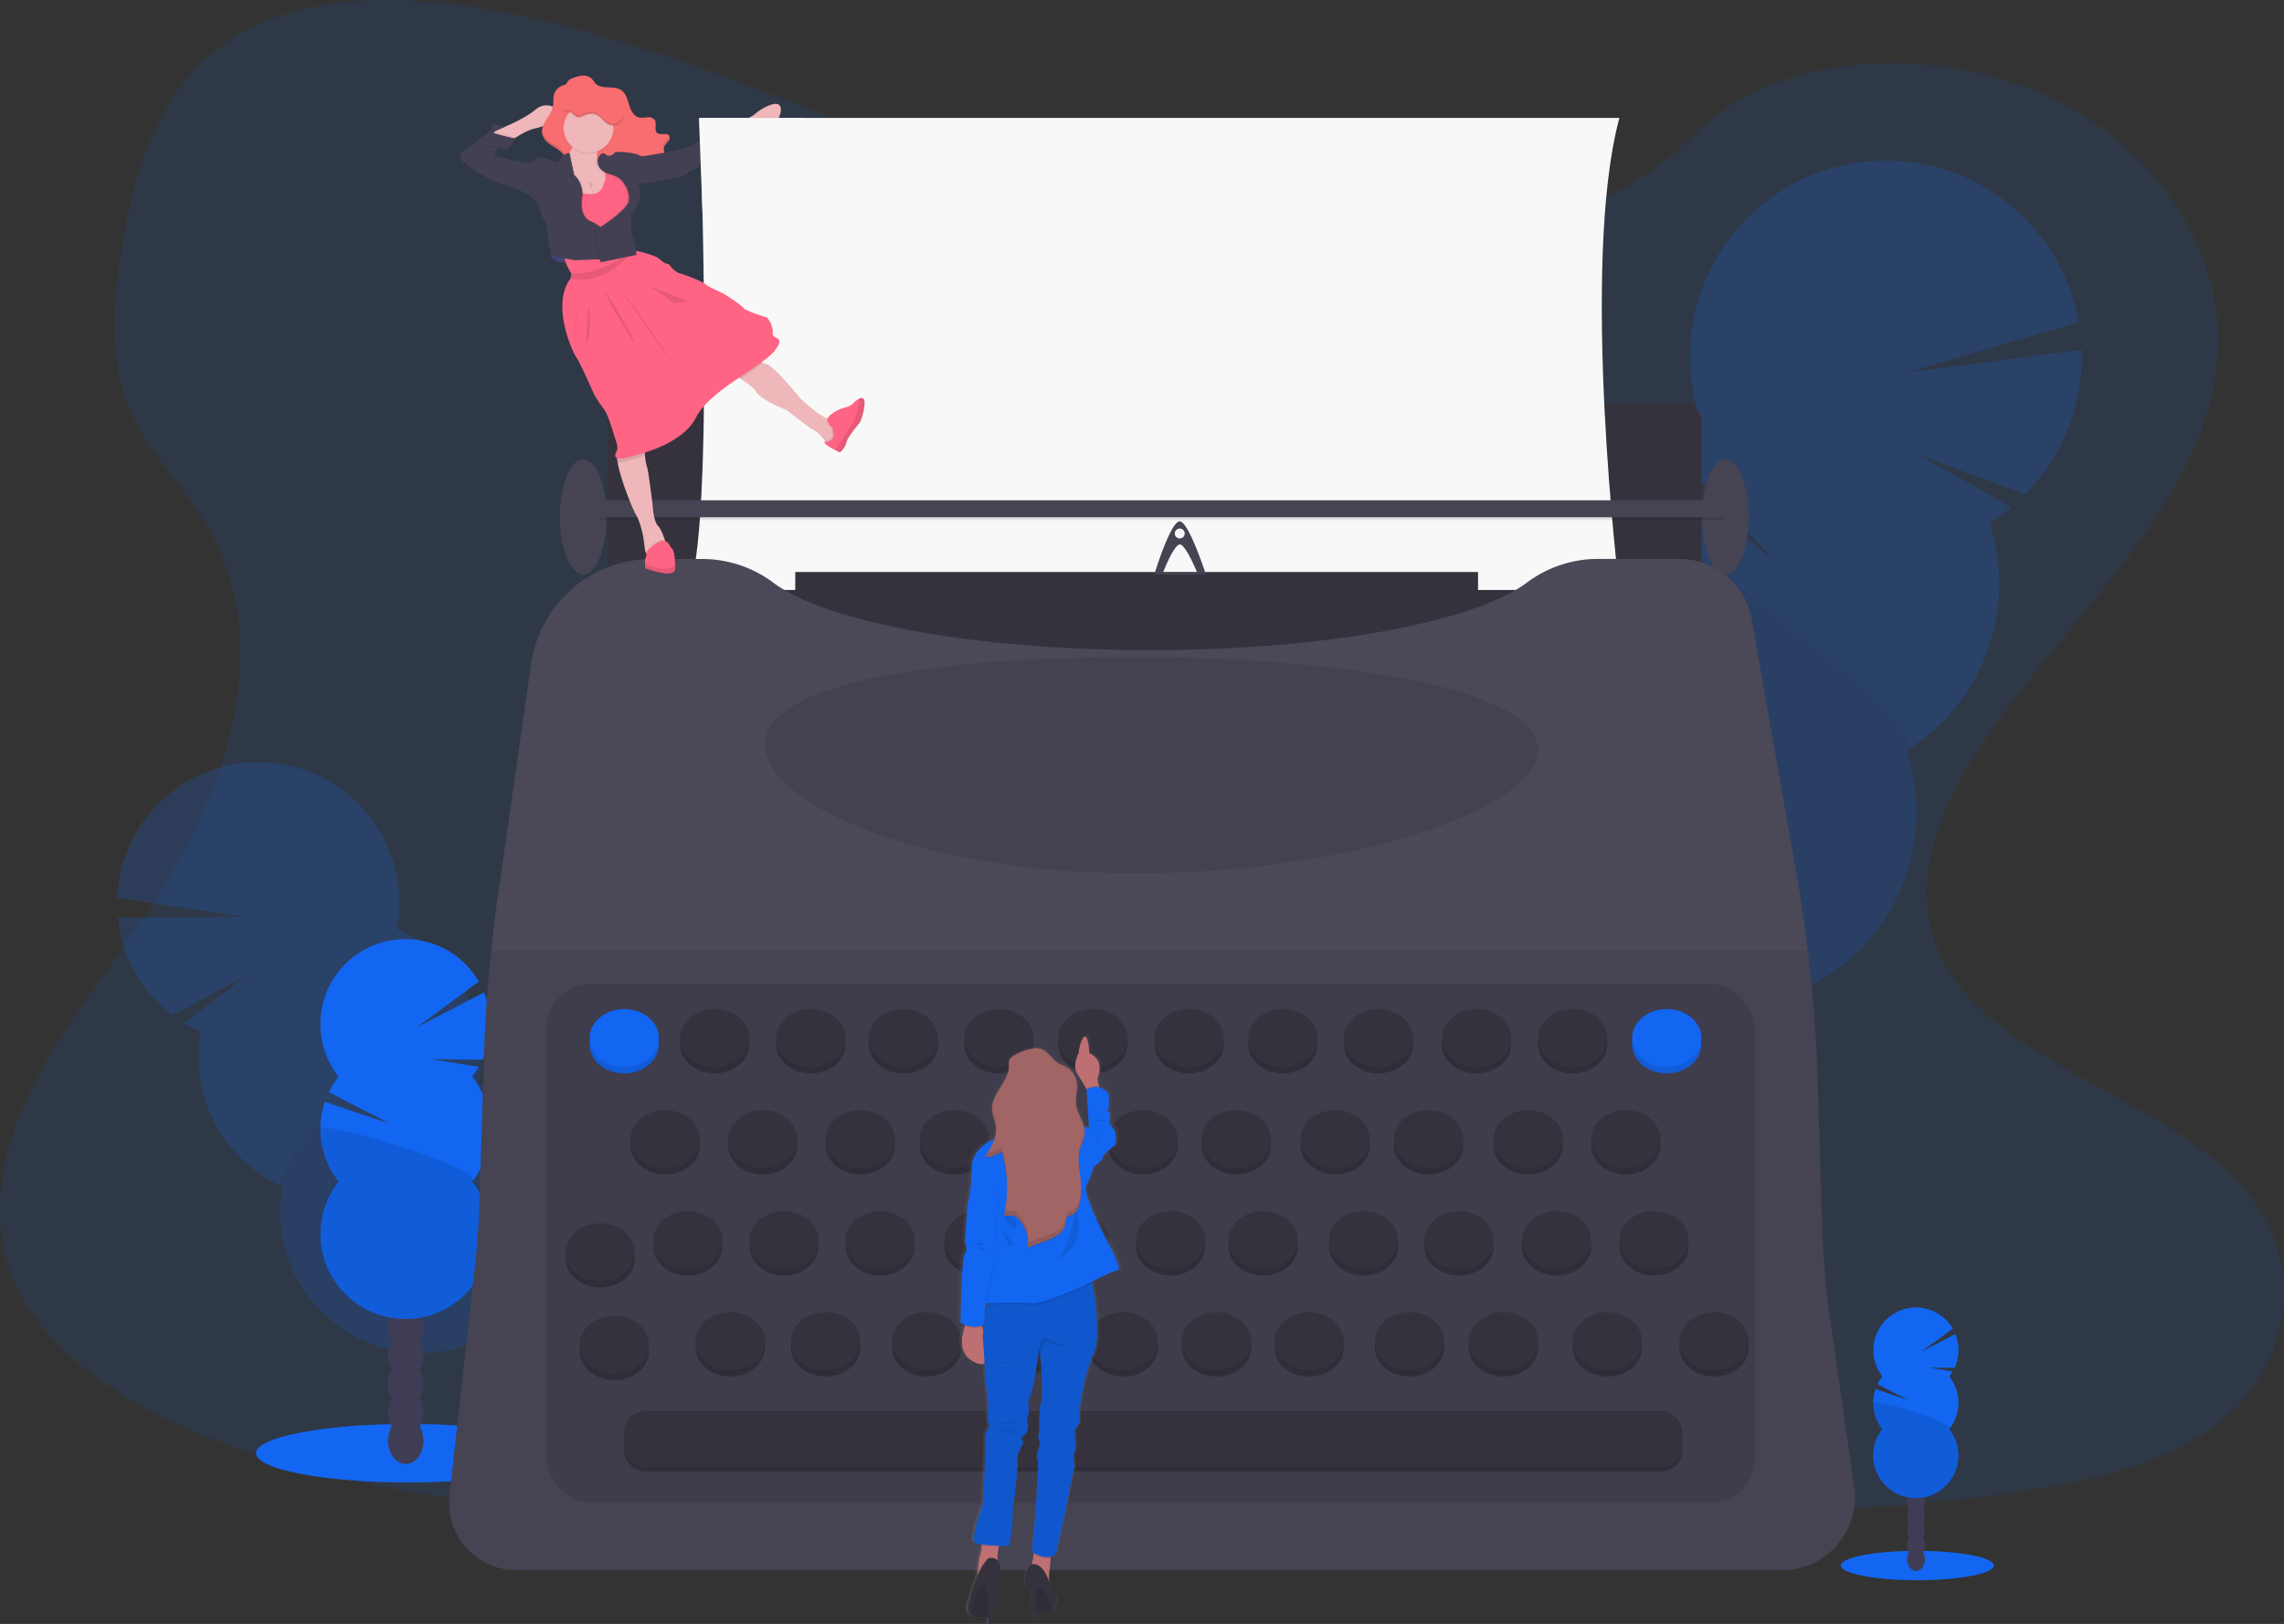 <svg data-name="Layer 1" height="717.96" id="e5ba4dba-d7c6-4394-adcb-ad50fd27ea2d"
     viewBox="0 0 1009.54 717.96" width="1009.54" xmlns="http://www.w3.org/2000/svg">
  <rect x="0" y="0" width="1009.54" height="717.96" fill="#333333" stroke="none"/>
  <defs>
    <linearGradient gradientUnits="userSpaceOnUse" id="aaf27687-ce05-436a-9809-c99a240b7c1e" x1="554.8" x2="554.8" y1="808.98"
                    y2="548.41">
      <stop offset="0" stop-color="gray" stop-opacity="0.25"/>
      <stop offset="0.54" stop-color="gray" stop-opacity="0.12"/>
      <stop offset="1" stop-color="gray" stop-opacity="0.1"/>
    </linearGradient>
  </defs>
  <title>typewriter</title>
  <path
    d="M681.78,202.42c-64.72-2.25-126.36-23.14-185.22-46S379.4,108.23,316.23,96.12C275.6,88.33,229.13,87.23,196.4,109c-31.51,21-41.69,57.15-47.16,90.73-4.12,25.26-6.54,51.84,4.74,75.49,7.84,16.42,21.74,30.22,31.36,45.95,33.47,54.72,9.81,122.2-26.45,175.63-17,25.07-36.75,49-49.88,75.66s-19.2,57.25-7.71,84.47c11.38,27,38.51,47.24,67.9,61.49,59.69,28.94,130,37.23,198.61,41.92,151.83,10.39,304.46,5.89,456.69,1.39,56.34-1.67,112.92-3.36,168.34-12.07,30.78-4.84,62.55-12.52,84.9-31,28.36-23.53,35.39-63.38,16.38-92.88-31.88-49.49-120-61.78-142.31-114.9-12.26-29.23.33-61.8,18.16-88.91,38.24-58.16,102.33-109.19,105.7-175.67,2.32-45.67-28.49-91.4-76.13-113-49.93-22.65-119.18-19.8-156,17.69C805.59,189.55,738.93,204.4,681.78,202.42Z"
    fill="#1366f1" opacity="0.1" transform="translate(-95.23 -91.02)"/>
  <g opacity="0.2">
    <path
      d="M344.19,718.29a24.22,24.22,0,0,1,1.5,3.57q-12,4.53-24,9.5c-.17-.29-.34-.6-.5-.91A20.44,20.44,0,0,1,318.7,720c.21-4.69,2.29-8.73,6-10.68s8.21-1.41,12.2,1A20.64,20.64,0,0,1,344.19,718.29Z"
      fill="#3f3d56" transform="translate(-95.23 -91.02)"/>
    <ellipse cx="322.94" cy="705.95" fill="#3f3d56" rx="13.02" ry="17.05"
             transform="translate(-387.52 141.49) rotate(-27.84)"/>
    <ellipse cx="313.21" cy="687.53" fill="#3f3d56" rx="13.02" ry="17.05"
             transform="translate(-380.04 134.81) rotate(-27.84)"/>
    <ellipse cx="303.48" cy="669.1" fill="#3f3d56" rx="13.02" ry="17.05"
             transform="translate(-372.56 128.14) rotate(-27.84)"/>
    <ellipse cx="293.75" cy="650.68" fill="#3f3d56" rx="13.02" ry="17.05"
             transform="translate(-365.09 121.46) rotate(-27.84)"/>
    <path
      d="M184.07,547.38a63.91,63.91,0,0,1-7.62-4l27.63-21-32.59,17.53a62.46,62.46,0,0,1-24.13-43.15l55.92-.41L147.08,488a62.38,62.38,0,1,1,123.69,13.62,62.05,62.05,0,0,1,11.6,6.74l-28.49,41.14,34.45-36.17a62.46,62.46,0,0,1,18.46,56.49,62.38,62.38,0,1,1-86.7,45.78,62.38,62.38,0,0,1-36-68.19Z"
      fill="#1366f1" transform="translate(-95.23 -91.02)"/>
    <path
      d="M300.58,529.46a62.12,62.12,0,0,1,6.21,40.33,62.38,62.38,0,1,1-86.7,45.78C207.74,610.09,297.31,523.27,300.58,529.46Z"
      opacity="0.1" transform="translate(-95.23 -91.02)"/>
  </g>
  <g opacity="0.2">
    <path
      d="M786.77,587.77a31.77,31.77,0,0,0-1.38,5.2q17.42,3.91,34.85,8.49c.18-.43.36-.89.53-1.35a28.54,28.54,0,0,0,1.39-14.87c-1.19-6.4-4.82-11.56-10.31-13.55s-11.56-.37-16.58,3.76A28.59,28.59,0,0,0,786.77,587.77Z"
      fill="#3f3d56" transform="translate(-95.23 -91.02)"/>
    <ellipse cx="813.65" cy="566.75" fill="#3f3d56" rx="23.67" ry="18.08"
             transform="translate(-92.05 1047.02) rotate(-70.04)"/>
    <ellipse cx="823.53" cy="539.55" fill="#3f3d56" rx="23.67" ry="18.08"
             transform="matrix(0.34, -0.94, 0.94, 0.34, -59.98, 1038.39)"/>
    <ellipse cx="833.41" cy="512.36" fill="#3f3d56" rx="23.67" ry="18.08"
             transform="translate(-27.92 1029.77) rotate(-70.04)"/>
    <ellipse cx="843.28" cy="485.17" fill="#3f3d56" rx="23.67" ry="18.08"
             transform="translate(4.14 1021.14) rotate(-70.04)"/>
    <path
      d="M974.49,322.19a86.19,86.19,0,0,0,9.72-7l-42-23.55,48.17,17.9a86.75,86.75,0,0,0,25-63.94l-77,10.08,75.71-22.22a86.62,86.62,0,1,0-167.55,42.27,87,87,0,0,0-14.67,11.47l47,51.17L824.6,295.16A86.66,86.66,0,0,0,810,376.38a86.61,86.61,0,1,0,128,46.48,86.64,86.64,0,0,0,36.56-100.67Z"
      fill="#1366f1" transform="translate(-95.23 -91.02)"/>
    <path
      d="M810.82,319.71a86.28,86.28,0,0,0-.86,56.67,86.61,86.61,0,1,0,128,46.48C953.87,413,814.14,310.58,810.82,319.71Z"
      opacity="0.1" transform="translate(-95.23 -91.02)"/>
  </g>
  <ellipse cx="180.47" cy="642.47" fill="#1366f1" rx="67.3" ry="12.94"/>
  <ellipse cx="179.34" cy="636.97" fill="#3f3d56" rx="7.84" ry="10.26"/>
  <ellipse cx="179.34" cy="624.43" fill="#3f3d56" rx="7.84" ry="10.26"/>
  <ellipse cx="179.34" cy="611.89" fill="#3f3d56" rx="7.84" ry="10.26"/>
  <ellipse cx="179.34" cy="599.36" fill="#3f3d56" rx="7.84" ry="10.26"/>
  <ellipse cx="179.34" cy="586.82" fill="#3f3d56" rx="7.84" ry="10.26"/>
  <ellipse cx="179.34" cy="574.28" fill="#3f3d56" rx="7.84" ry="10.26"/>
  <ellipse cx="179.34" cy="561.75" fill="#3f3d56" rx="7.84" ry="10.26"/>
  <path
    d="M303.91,567a36.86,36.86,0,0,0,2.91-4.3l-20.58-3.38,22.26.17a37.57,37.57,0,0,0,.72-29.74l-29.87,15.49L306.9,525a37.54,37.54,0,1,0-62,42,37.45,37.45,0,0,0-4.29,6.84l26.73,13.89-28.5-9.57a37.55,37.55,0,0,0,6.06,35.25,37.53,37.53,0,1,0,59,0,37.54,37.54,0,0,0,0-46.41Z"
    fill="#1366f1" transform="translate(-95.23 -91.02)"/>
  <path d="M236.87,590.17a37.34,37.34,0,0,0,8,23.21,37.53,37.53,0,1,0,59,0C308.94,607,236.87,586,236.87,590.17Z"
        opacity="0.1" transform="translate(-95.23 -91.02)"/>
  <rect fill="#35323e" height="104.35" rx="7.42" width="483.61" x="268.41" y="178.37"/>
  <path d="M404.57,143.17s6.87,186.83-5.31,208.7H811s-17.49-143.71,0-208.7Z" fill="#fff"
        transform="translate(-95.23 -91.02)"/>
  <path d="M404.57,143.17s6.87,186.83-5.31,208.7H811s-17.49-143.71,0-208.7Z" opacity="0.03"
        transform="translate(-95.23 -91.02)"/>
  <rect fill="#35323e" height="37.49" width="301.79" x="351.51" y="252.89"/>
  <path
    d="M882.9,785.21H323.54a29.82,29.82,0,0,1-29.64-33.12L305.34,649q1.13-10.28,1.63-20.61l2.15-69.9q.74-23.69,3.2-47.26,1.28-12.22,3-24.39l14.71-102.48a54,54,0,0,1,53.4-46.2h22.34a52.5,52.5,0,0,1,31.41,10.57c23.14,17.27,88.88,29.73,166.38,29.73S746.81,366,770,348.69a52.5,52.5,0,0,1,31.41-10.57H837.6a32.35,32.35,0,0,1,31.86,26.74l19.75,112q3,17.08,5.09,34.3,3.48,28.63,4.37,57.51l2,64.95a365.4,365.4,0,0,0,3.51,40.47l10.61,74.31A32.21,32.21,0,0,1,882.9,785.21Z"
    fill="#464353" transform="translate(-95.23 -91.02)"/>
  <rect height="229.63" opacity="0.1" rx="19.96" width="534.22" x="241.55" y="434.88"/>
  <ellipse cx="275.91" cy="461.74" fill="#1366f1" rx="15.31" ry="12.81"/>
  <ellipse cx="275.91" cy="461.74" opacity="0.1" rx="15.31" ry="12.81"/>
  <ellipse cx="275.91" cy="458.93" fill="#1366f1" rx="15.31" ry="12.81"/>
  <ellipse cx="294.03" cy="506.42" fill="#35323e" rx="15.31" ry="12.81"/>
  <ellipse cx="294.03" cy="506.42" opacity="0.1" rx="15.31" ry="12.81"/>
  <ellipse cx="294.03" cy="503.61" fill="#35323e" rx="15.31" ry="12.81"/>
  <ellipse cx="304.03" cy="551.1" fill="#35323e" rx="15.31" ry="12.81"/>
  <ellipse cx="304.03" cy="551.1" opacity="0.1" rx="15.31" ry="12.81"/>
  <ellipse cx="304.03" cy="548.29" fill="#35323e" rx="15.31" ry="12.81"/>
  <ellipse cx="265.29" cy="556.41" fill="#35323e" rx="15.31" ry="12.81"/>
  <ellipse cx="265.29" cy="556.41" opacity="0.1" rx="15.31" ry="12.81"/>
  <ellipse cx="265.29" cy="553.6" fill="#35323e" rx="15.31" ry="12.81"/>
  <ellipse cx="322.77" cy="595.77" fill="#35323e" rx="15.31" ry="12.81"/>
  <ellipse cx="322.77" cy="595.77" opacity="0.1" rx="15.31" ry="12.81"/>
  <ellipse cx="322.77" cy="592.96" fill="#35323e" rx="15.31" ry="12.81"/>
  <ellipse cx="271.54" cy="597.34" fill="#35323e" rx="15.31" ry="12.81"/>
  <ellipse cx="271.54" cy="597.34" opacity="0.1" rx="15.31" ry="12.81"/>
  <ellipse cx="271.54" cy="594.52" fill="#35323e" rx="15.31" ry="12.81"/>
  <ellipse cx="364.95" cy="595.77" fill="#35323e" rx="15.31" ry="12.81"/>
  <ellipse cx="364.95" cy="595.77" opacity="0.1" rx="15.31" ry="12.81"/>
  <ellipse cx="364.95" cy="592.96" fill="#35323e" rx="15.31" ry="12.81"/>
  <ellipse cx="409.62" cy="595.77" fill="#35323e" rx="15.31" ry="12.81"/>
  <ellipse cx="409.62" cy="595.77" opacity="0.1" rx="15.31" ry="12.81"/>
  <ellipse cx="409.62" cy="592.96" fill="#35323e" rx="15.31" ry="12.81"/>
  <ellipse cx="450.86" cy="595.77" fill="#35323e" rx="15.31" ry="12.81"/>
  <ellipse cx="450.86" cy="595.77" opacity="0.1" rx="15.31" ry="12.81"/>
  <ellipse cx="450.86" cy="592.96" fill="#35323e" rx="15.31" ry="12.81"/>
  <ellipse cx="496.47" cy="595.77" fill="#35323e" rx="15.31" ry="12.81"/>
  <ellipse cx="496.47" cy="595.77" opacity="0.1" rx="15.31" ry="12.81"/>
  <ellipse cx="496.47" cy="592.96" fill="#35323e" rx="15.31" ry="12.81"/>
  <ellipse cx="537.71" cy="595.77" fill="#35323e" rx="15.31" ry="12.81"/>
  <ellipse cx="537.71" cy="595.77" opacity="0.1" rx="15.31" ry="12.81"/>
  <ellipse cx="537.71" cy="592.96" fill="#35323e" rx="15.31" ry="12.81"/>
  <ellipse cx="578.63" cy="595.77" fill="#35323e" rx="15.31" ry="12.81"/>
  <ellipse cx="578.63" cy="595.77" opacity="0.1" rx="15.31" ry="12.81"/>
  <ellipse cx="578.63" cy="592.96" fill="#35323e" rx="15.31" ry="12.81"/>
  <ellipse cx="623" cy="595.77" fill="#35323e" rx="15.31" ry="12.81"/>
  <ellipse cx="623" cy="595.77" opacity="0.1" rx="15.31" ry="12.81"/>
  <ellipse cx="623" cy="592.96" fill="#35323e" rx="15.31" ry="12.81"/>
  <ellipse cx="664.55" cy="595.77" fill="#35323e" rx="15.31" ry="12.81"/>
  <ellipse cx="664.55" cy="595.77" opacity="0.1" rx="15.31" ry="12.81"/>
  <ellipse cx="664.55" cy="592.96" fill="#35323e" rx="15.31" ry="12.81"/>
  <ellipse cx="710.47" cy="595.77" fill="#35323e" rx="15.31" ry="12.81"/>
  <ellipse cx="710.47" cy="595.77" opacity="0.1" rx="15.31" ry="12.81"/>
  <ellipse cx="710.47" cy="592.96" fill="#35323e" rx="15.31" ry="12.81"/>
  <ellipse cx="757.65" cy="595.77" fill="#35323e" rx="15.31" ry="12.81"/>
  <ellipse cx="757.65" cy="595.77" opacity="0.1" rx="15.31" ry="12.81"/>
  <ellipse cx="757.65" cy="592.96" fill="#35323e" rx="15.31" ry="12.81"/>
  <ellipse cx="346.52" cy="551.1" fill="#35323e" rx="15.31" ry="12.81"/>
  <ellipse cx="346.52" cy="551.1" opacity="0.1" rx="15.31" ry="12.81"/>
  <ellipse cx="346.52" cy="548.29" fill="#35323e" rx="15.31" ry="12.81"/>
  <ellipse cx="389" cy="551.1" fill="#35323e" rx="15.31" ry="12.81"/>
  <ellipse cx="389" cy="551.1" opacity="0.1" rx="15.31" ry="12.81"/>
  <ellipse cx="389" cy="548.29" fill="#35323e" rx="15.31" ry="12.81"/>
  <ellipse cx="432.74" cy="551.1" fill="#35323e" rx="15.31" ry="12.81"/>
  <ellipse cx="432.74" cy="551.1" opacity="0.1" rx="15.31" ry="12.81"/>
  <ellipse cx="432.74" cy="548.29" fill="#35323e" rx="15.31" ry="12.81"/>
  <ellipse cx="474.6" cy="551.1" fill="#35323e" rx="15.31" ry="12.81"/>
  <ellipse cx="474.6" cy="551.1" opacity="0.1" rx="15.31" ry="12.81"/>
  <ellipse cx="474.6" cy="548.29" fill="#35323e" rx="15.31" ry="12.81"/>
  <ellipse cx="517.4" cy="551.1" fill="#35323e" rx="15.31" ry="12.81"/>
  <ellipse cx="517.4" cy="551.1" opacity="0.1" rx="15.31" ry="12.81"/>
  <ellipse cx="517.4" cy="548.29" fill="#35323e" rx="15.31" ry="12.81"/>
  <ellipse cx="558.33" cy="551.1" fill="#35323e" rx="15.31" ry="12.81"/>
  <ellipse cx="558.33" cy="551.1" opacity="0.1" rx="15.31" ry="12.81"/>
  <ellipse cx="558.33" cy="548.29" fill="#35323e" rx="15.31" ry="12.81"/>
  <ellipse cx="602.69" cy="551.1" fill="#35323e" rx="15.31" ry="12.81"/>
  <ellipse cx="602.69" cy="551.1" opacity="0.1" rx="15.31" ry="12.81"/>
  <ellipse cx="602.69" cy="548.29" fill="#35323e" rx="15.31" ry="12.81"/>
  <ellipse cx="644.87" cy="551.1" fill="#35323e" rx="15.31" ry="12.81"/>
  <ellipse cx="644.87" cy="551.1" opacity="0.1" rx="15.31" ry="12.81"/>
  <ellipse cx="644.87" cy="548.29" fill="#35323e" rx="15.31" ry="12.81"/>
  <ellipse cx="687.98" cy="551.1" fill="#35323e" rx="15.31" ry="12.81"/>
  <ellipse cx="687.98" cy="551.1" opacity="0.1" rx="15.31" ry="12.81"/>
  <ellipse cx="687.98" cy="548.29" fill="#35323e" rx="15.31" ry="12.81"/>
  <ellipse cx="731.09" cy="551.1" fill="#35323e" rx="15.31" ry="12.81"/>
  <ellipse cx="731.09" cy="551.1" opacity="0.1" rx="15.31" ry="12.81"/>
  <ellipse cx="731.09" cy="548.29" fill="#35323e" rx="15.31" ry="12.81"/>
  <ellipse cx="337.14" cy="506.42" fill="#35323e" rx="15.31" ry="12.81"/>
  <ellipse cx="337.14" cy="506.42" opacity="0.1" rx="15.31" ry="12.81"/>
  <ellipse cx="337.14" cy="503.61" fill="#35323e" rx="15.31" ry="12.81"/>
  <ellipse cx="380.26" cy="506.42" fill="#35323e" rx="15.31" ry="12.81"/>
  <ellipse cx="380.26" cy="506.42" opacity="0.1" rx="15.31" ry="12.81"/>
  <ellipse cx="380.26" cy="503.61" fill="#35323e" rx="15.31" ry="12.81"/>
  <ellipse cx="421.81" cy="506.42" fill="#35323e" rx="15.31" ry="12.81"/>
  <ellipse cx="421.81" cy="506.42" opacity="0.1" rx="15.31" ry="12.81"/>
  <ellipse cx="421.81" cy="503.61" fill="#35323e" rx="15.31" ry="12.81"/>
  <ellipse cx="463.36" cy="506.42" fill="#35323e" rx="15.31" ry="12.81"/>
  <ellipse cx="463.36" cy="506.42" opacity="0.1" rx="15.31" ry="12.81"/>
  <ellipse cx="463.36" cy="503.61" fill="#35323e" rx="15.31" ry="12.81"/>
  <ellipse cx="505.22" cy="506.42" fill="#35323e" rx="15.31" ry="12.81"/>
  <ellipse cx="505.22" cy="506.42" opacity="0.1" rx="15.31" ry="12.81"/>
  <ellipse cx="505.22" cy="503.61" fill="#35323e" rx="15.31" ry="12.81"/>
  <ellipse cx="546.46" cy="506.42" fill="#35323e" rx="15.31" ry="12.81"/>
  <ellipse cx="546.46" cy="506.42" opacity="0.1" rx="15.31" ry="12.81"/>
  <ellipse cx="546.46" cy="503.61" fill="#35323e" rx="15.31" ry="12.81"/>
  <ellipse cx="590.19" cy="506.42" fill="#35323e" rx="15.31" ry="12.81"/>
  <ellipse cx="590.19" cy="506.42" opacity="0.1" rx="15.31" ry="12.81"/>
  <ellipse cx="590.19" cy="503.61" fill="#35323e" rx="15.31" ry="12.81"/>
  <ellipse cx="631.43" cy="506.42" fill="#35323e" rx="15.31" ry="12.81"/>
  <ellipse cx="631.43" cy="506.42" opacity="0.1" rx="15.31" ry="12.81"/>
  <ellipse cx="631.43" cy="503.61" fill="#35323e" rx="15.31" ry="12.81"/>
  <ellipse cx="675.48" cy="506.42" fill="#35323e" rx="15.31" ry="12.81"/>
  <ellipse cx="675.48" cy="506.42" opacity="0.1" rx="15.31" ry="12.81"/>
  <ellipse cx="675.48" cy="503.61" fill="#35323e" rx="15.31" ry="12.81"/>
  <ellipse cx="718.59" cy="506.42" fill="#35323e" rx="15.31" ry="12.81"/>
  <ellipse cx="718.59" cy="506.42" opacity="0.1" rx="15.31" ry="12.81"/>
  <ellipse cx="718.59" cy="503.61" fill="#35323e" rx="15.31" ry="12.81"/>
  <ellipse cx="315.9" cy="461.74" fill="#35323e" rx="15.31" ry="12.81"/>
  <ellipse cx="315.9" cy="461.74" opacity="0.1" rx="15.31" ry="12.81"/>
  <ellipse cx="315.9" cy="458.93" fill="#35323e" rx="15.31" ry="12.81"/>
  <ellipse cx="358.39" cy="461.74" fill="#35323e" rx="15.31" ry="12.81"/>
  <ellipse cx="358.39" cy="461.74" opacity="0.1" rx="15.31" ry="12.81"/>
  <ellipse cx="358.39" cy="458.93" fill="#35323e" rx="15.31" ry="12.81"/>
  <ellipse cx="399.31" cy="461.74" fill="#35323e" rx="15.31" ry="12.81"/>
  <ellipse cx="399.31" cy="461.74" opacity="0.1" rx="15.31" ry="12.81"/>
  <ellipse cx="399.31" cy="458.93" fill="#35323e" rx="15.31" ry="12.81"/>
  <ellipse cx="441.49" cy="461.74" fill="#35323e" rx="15.31" ry="12.81"/>
  <ellipse cx="441.49" cy="461.74" opacity="0.1" rx="15.31" ry="12.81"/>
  <ellipse cx="441.49" cy="458.93" fill="#35323e" rx="15.31" ry="12.81"/>
  <ellipse cx="483.04" cy="461.74" fill="#35323e" rx="15.31" ry="12.81"/>
  <ellipse cx="483.04" cy="461.74" opacity="0.1" rx="15.31" ry="12.81"/>
  <ellipse cx="483.04" cy="458.93" fill="#35323e" rx="15.31" ry="12.81"/>
  <ellipse cx="525.53" cy="461.74" fill="#35323e" rx="15.31" ry="12.81"/>
  <ellipse cx="525.53" cy="461.74" opacity="0.1" rx="15.31" ry="12.81"/>
  <ellipse cx="525.53" cy="458.93" fill="#35323e" rx="15.31" ry="12.81"/>
  <ellipse cx="567.08" cy="461.74" fill="#35323e" rx="15.31" ry="12.81"/>
  <ellipse cx="567.08" cy="461.74" opacity="0.1" rx="15.31" ry="12.81"/>
  <ellipse cx="567.08" cy="458.93" fill="#35323e" rx="15.31" ry="12.81"/>
  <ellipse cx="609.25" cy="461.74" fill="#35323e" rx="15.31" ry="12.81"/>
  <ellipse cx="609.25" cy="461.74" opacity="0.1" rx="15.31" ry="12.81"/>
  <ellipse cx="609.25" cy="458.93" fill="#35323e" rx="15.31" ry="12.81"/>
  <ellipse cx="652.68" cy="461.74" fill="#35323e" rx="15.31" ry="12.81"/>
  <ellipse cx="652.68" cy="461.74" opacity="0.1" rx="15.31" ry="12.81"/>
  <ellipse cx="652.68" cy="458.93" fill="#35323e" rx="15.31" ry="12.81"/>
  <ellipse cx="695.16" cy="461.74" fill="#35323e" rx="15.31" ry="12.81"/>
  <ellipse cx="695.16" cy="461.74" opacity="0.1" rx="15.31" ry="12.81"/>
  <ellipse cx="695.16" cy="458.93" fill="#35323e" rx="15.31" ry="12.81"/>
  <ellipse cx="736.71" cy="461.74" fill="#1366f1" rx="15.31" ry="12.81"/>
  <ellipse cx="736.71" cy="461.74" opacity="0.1" rx="15.31" ry="12.81"/>
  <ellipse cx="736.71" cy="458.93" fill="#1366f1" rx="15.31" ry="12.81"/>
  <rect fill="#35323e" height="24.68" rx="9.07" width="467.68" x="275.91" y="625.77"/>
  <rect height="24.68" opacity="0.1" rx="9.07" width="467.68" x="275.91" y="625.77"/>
  <rect fill="#35323e" height="24.68" rx="9.07" width="467.68" x="275.91" y="623.89"/>
  <path
    d="M775.09,422.48c0,26.4-83.56,54.67-177.77,54.67s-164-30.46-164-56.86,69.81-38.74,164-38.74S775.09,396.08,775.09,422.48Z"
    opacity="0.1" transform="translate(-95.23 -91.02)"/>
  <ellipse cx="762.64" cy="228.52" fill="#464353" rx="10.31" ry="25.46"/>
  <ellipse cx="257.79" cy="228.52" fill="#464353" rx="10.31" ry="25.46"/>
  <rect height="7.5" opacity="0.1" width="497.35" x="265.29" y="222.43"/>
  <rect fill="#464353" height="7.5" width="497.35" x="265.29" y="221.18"/>
  <path
    d="M617,321.57c-4.07-1.25-11.56,23.43-11.56,23.43h22.8S621.07,322.82,617,321.57Zm-.32,3.12a2.19,2.19,0,1,1-2.18,2.19A2.19,2.19,0,0,1,616.69,324.69Zm.26,7.06c2.67.65,7.4,12.31,7.4,12.31h-15S614.28,331.09,617,331.75Z"
    fill="#464353" transform="translate(-95.23 -91.02)"/>
  <path
    d="M894.3,511.19h-582q1.28-12.22,3-24.39l14.71-102.48a54,54,0,0,1,53.4-46.2h22.34a52.5,52.5,0,0,1,31.41,10.57c23.14,17.27,88.88,29.73,166.38,29.73S746.81,366,770,348.69a52.5,52.5,0,0,1,31.41-10.57H837.6a32.35,32.35,0,0,1,31.86,26.74l19.75,112Q892.21,494,894.3,511.19Z"
    fill="#fff" opacity="0.03" transform="translate(-95.23 -91.02)"/>
  <g data-name="woman" id="f7c3d2ec-a0cd-4215-8d90-993b7331bb50">
    <path
      d="M585.71,639s-11.47-21-9.53-24.38a45.62,45.62,0,0,0,3.35-8.35s4.24-2.9,4.24-4.1,3.35-3.92,5.12-5.11.88-6.82,0-7.5a15.13,15.13,0,0,1-2.28-3.07s1.22-3.41,0-4.43.18-2,0-3.07a43.5,43.5,0,0,1,0-4.77,7.72,7.72,0,0,0-4.51-3.28l-.13-.54-.76-3.18s3.66-7-2.28-10.72a11.63,11.63,0,0,0-1.32-.7s0-.17,0-.46a29.81,29.81,0,0,0-.87-5.39c-.31-1-.71-1.65-1.24-1.5a.82.82,0,0,0-.33.19,3.63,3.63,0,0,0-.63.75h0a.13.13,0,0,1,0,0h0a12.78,12.78,0,0,0-1.4,3.9,22.51,22.51,0,0,0-.4,2.45h0a13.24,13.24,0,0,0-.68,1.52c-.72,1.87-1.57,5.12,0,7.52,1.31,2,3.06,4.84,4.34,6.88l0,.07.08.12-.13.09,0,.31.11,1.72,1,14.85a6,6,0,0,0-.9-.19,7.39,7.39,0,0,0-1.32-.09c-.86-3.38-3.23-6.54-3.65-10.07a7.55,7.55,0,0,1-.07-1.06c0-2.23.59-4.46.54-6.68a10.11,10.11,0,0,0,0-1.23h0l0-.34a10,10,0,0,0-5.46-7.6c-1-.51-2.13-.85-3.13-1.41-2.3-1.29-3.77-3.62-5.86-5.21a6.45,6.45,0,0,0-5.61-1.22,25.62,25.62,0,0,0-2.74.57h0a24.63,24.63,0,0,0-6.25,2.59c-.26.16-.53.32-.78.51a3.49,3.49,0,0,0-1.26,1.47,3.9,3.9,0,0,0-.2,1.59c0,.39,0,.79,0,1.17-.12,6.52-7.15,11.59-7.73,18,0,.16,0,.31,0,.46v.7h0v.51c.1,2.8,1.55,5.4,1.82,8.19,0,.25,0,.49,0,.74a12.4,12.4,0,0,1-.72,3.75,10.77,10.77,0,0,0-2.54,1c-2.13,1.37-6,3.75-7.4,8.29a12.05,12.05,0,0,0-.54,3.64,76.06,76.06,0,0,1-1.19,13,25.59,25.59,0,0,1-.75,3.2.72.72,0,0,0,0,.31l-.84,11-.16,1.94-.21,2.76s.06.17.15.45.23.76.34,1.27a6.93,6.93,0,0,1,.11,2.86,2,2,0,0,1-.6,1l-.07.08a8.47,8.47,0,0,0-.64,2.8c-.08.58-.14,1.21-.21,1.91-.41,4.34-.67,10.85-.82,16.23s-.2,9.5-.2,9.5a10.75,10.75,0,0,0,2.19,1.08,4.7,4.7,0,0,0-.17.45,20.94,20.94,0,0,0-1.33,5.6c-.35,4,.77,8.47,6.37,10.77a8.9,8.9,0,0,0,1.1.37,3.47,3.47,0,0,0,2.79-.17c0,.24,0,.47,0,.71.06,1,.11,1.9.13,2.67.18,4.77,1.36,13.12,1.36,13.12s.41,3.41.05,4.44,0,5.11,0,5.11,1.24,2,0,3.07-1.58,6.14-1.23,6.82a.45.45,0,0,0,0,.08c.27,1.69-1.26,26.86-1.26,26.86s-1.44,3.85-2.58,7.85-2,7.93-.93,8.68a8.5,8.5,0,0,0,3.23.87c0,.17,0,.34,0,.51a14.87,14.87,0,0,1-.71,4.23c-.49.69-1,6.07-1.25,9,0,.11,0,.22,0,.32a29.33,29.33,0,0,0-1.32,3.82s-3.9,9.77-2.58,12.33a2,2,0,0,0,.49.6h0a.74.74,0,0,0,.13.12c1.88,1.5,6.59,1.82,8.3,1.89l-.06,2.42V809h2.23v-.06c0-.31.05-1.71.12-3.59,0-.33,0-.68,0-1s0-.57,0-.86a15,15,0,0,0,1-5.45,23.73,23.73,0,0,1,.86-6.32,17,17,0,0,1,1.13-3.08,14.05,14.05,0,0,0-.28-6.27,4.35,4.35,0,0,0-.8-1.41,2.26,2.26,0,0,0,0-.26v-.56a23.05,23.05,0,0,1,.52-5.23.19.19,0,0,1,0-.08c0-.15.06-.28.1-.42l0-.09.72,0c2.21.07,3.84.07,3.84.07s1.77-9,1.59-13c0-.17,0-.35,0-.53a50.65,50.65,0,0,1,1.07-9.19l1.41-13.8a7.39,7.39,0,0,1,0-4.1c.44-1,1.34-3,2-4.35.29-.63.53-1.12.63-1.33l0-.11a3,3,0,0,1-.63-.32h0c-.58-.39-1.09-1.14.63-2.24,2.65-1.71,1.77-6,1.77-6a3.07,3.07,0,0,1,.14-2.9c.92-1.36,0-6.48,0-6.48a21.12,21.12,0,0,0,1.81-4.26c.66-2,2.32-12,3.1-16.83.26-1.58.42-2.6.42-2.6l0,.25,0,.27h0l.22,2.27,0,.3.4,4.3s.82,11.3.31,15.73a.19.19,0,0,1,0,.08,4.88,4.88,0,0,1-.3,1.34c-.93,2.13-.76,10.56-.71,12.42,0,.15,0,.28,0,.38a6.58,6.58,0,0,0-.5,2.88h0a1.9,1.9,0,0,0,.32.86,2.16,2.16,0,0,1,.32,1.33v0c0,.19,0,.39,0,.59a11.35,11.35,0,0,1-.62,2.31s-1,2.49-.59,3.79h0a1.34,1.34,0,0,0,.24.46,1.13,1.13,0,0,1,.13.49v0c.33,2.75-.52,14.88-1,21.51-.2,2.62-.35,4.39-.35,4.39l-1.4,14.49.14.09c.16.12.46.31.86.55v0l-.06.44c-.2,1.4-.47,3-.76,4.26a2.68,2.68,0,0,0-.07.27,3.92,3.92,0,0,0-1.5.6c-3,5.28-1.66,9.46,0,10.68a4.25,4.25,0,0,1,1,2.49l.41,5.26v.61a1.56,1.56,0,0,0,.08.48l.13,1.59.17,2.22h1.35V803.8h.08c2.14.08,5.58.17,7.09.05h0l.4,0a.77.77,0,0,0,.24-.07c.79-.38,2.78-6,1-7.28s-2.18-4.88-2.18-4.88c-.16-.48-.31-.93-.47-1.36a2.44,2.44,0,0,1,0-.27,22.49,22.49,0,0,1,.21-4.68,37.08,37.08,0,0,0,.47-5.59c0-.16,0-.31,0-.47v-.05a6,6,0,0,0,.91-.29l.07,0a6.46,6.46,0,0,0,1.52-.9l4.95-22.16.52-2.58,3-14.65s-1.05-5.11,0-6c.39-.31.5-1.62.47-3.16,0-2.68-.47-6-.47-6s1.41-2.21,2.12-3.58,0-4.94,0-4.94l1.41-8.18a77.27,77.27,0,0,1,5.48-17.91c2.86-6,1-22.27-.83-30.93l-.15-.65a.08.08,0,0,0,0,0l3.09-1.5.43-.2c1.45-.68,3-1.38,4.36-2l.09,0a32.13,32.13,0,0,1,3-1.13,4.36,4.36,0,0,1,.93-.19C593.13,651.94,585.71,639,585.71,639Zm-55.22,27.74.73,0c-.09.16-.17.32-.25.49a2.59,2.59,0,0,0-.14.29,16.48,16.48,0,0,0-.72,1.69c.08-.61.18-1.27.29-2Zm-2,10.64s0,0,0-.06,0-.13-.07-.19l-.12-.39c.25-.08.51-.16.77-.26l0,0s0,.09,0,.14-.05.38-.07.57h0s0,.05,0,.08,0,.3,0,.45-.08.57-.11.85l-.24-.76C528.59,677.63,528.55,677.49,528.5,677.36Z"
      fill="url(#aaf27687-ce05-436a-9809-c99a240b7c1e)" transform="translate(-95.23 -91.02)"/>
    <path
      d="M581.48,573.56l-4.4,1.57-1.6-2.66c-1.23-2-2.93-4.83-4.18-6.86-2.21-3.57.68-9,.68-9s.51-5.44,2.38-7.14,2.38,7.14,2.38,7.14c7.47,3.39,3.47,11.38,3.47,11.38l.72,3.17Z"
      fill="#be6f72" transform="translate(-95.23 -91.02)"/>
    <path d="M581.48,573.56l-4.4,1.57-1.6-2.66,0-.23a7.7,7.7,0,0,1,5.47-1.08Z" opacity="0.1"
          transform="translate(-95.23 -91.02)"/>
    <path
      d="M574.36,591.44l2.21-1.87-1.11-16.82A7,7,0,0,1,585.4,575a43.31,43.31,0,0,0,0,4.76c.17,1-1.19,2,0,3s0,4.42,0,4.42a15.34,15.34,0,0,0,2.19,3.06c.85.68,1.7,6.29,0,7.48s-4.93,3.91-4.93,5.1-4.07,4.07-4.07,4.07L575,602.15Z"
      fill="#1366f1" transform="translate(-95.23 -91.02)"/>
    <path
      d="M526.61,693.57c-8.24-3.49-6.41-12-4.86-16.32a24.48,24.48,0,0,1,1.09-2.54l4.62-2.81s.94,2.41,1.95,5.64C531.75,685,534.44,696.89,526.61,693.57Z"
      fill="#be6f72" transform="translate(-95.23 -91.02)"/>
    <path
      d="M537.93,771.44a13.84,13.84,0,0,0-1.23,3.44,24.47,24.47,0,0,0-.51,5.85,22.3,22.3,0,0,0,.15,2.25l-9.18,6.31s.05-.74.14-1.83c.24-2.89.73-8.25,1.2-8.94a15,15,0,0,0,.69-4.22c.14-1.75.2-3.37.2-3.37S540.41,766.79,537.93,771.44Z"
      fill="#be6f72" transform="translate(-95.23 -91.02)"/>
    <path
      d="M559.59,776s0,1.75-.06,3.8a39,39,0,0,1-.44,5.57,22.25,22.25,0,0,0-.21,4.66c.06,2,.21,3.87.21,3.87s-9.37-8.85-8.42-9.55a4.43,4.43,0,0,0,.75-2c.28-1.24.54-2.86.73-4.25.23-1.65.37-3,.37-3Z"
      fill="#be6f72" transform="translate(-95.23 -91.02)"/>
    <path
      d="M537.93,771.44a13.84,13.84,0,0,0-1.23,3.44,74.05,74.05,0,0,1-7.51-.58c.14-1.75.2-3.37.2-3.37S540.41,766.79,537.93,771.44Z"
      opacity="0.1" transform="translate(-95.23 -91.02)"/>
    <path d="M559.59,776s0,1.75-.06,3.8c-2.92.74-5.92-.75-7.38-1.65.23-1.65.37-3,.37-3Z"
          opacity="0.1" transform="translate(-95.23 -91.02)"/>
    <path
      d="M578.78,689.15A79.17,79.17,0,0,0,573.51,707l-1.36,8.15s.68,3.57,0,4.93-2,3.57-2,3.57,1,8.33,0,9.18,0,5.94,0,5.94l-3.4,17.17L562,778c-4.59,3.74-10.69-1-10.69-1l1.35-14.45s2-25.32,1.19-26.34.34-4.24.34-4.24,1.19-3.06.34-4.25.17-3.74.17-3.74-.34-10.37.68-12.75,0-17.1,0-17.1l-.43-4.58-.23-2.54,0-.25-.41,2.6c-.75,4.79-2.35,14.73-3,16.78a21.15,21.15,0,0,1-1.75,4.24s.89,5.1,0,6.46a3.16,3.16,0,0,0-.13,2.89s.85,4.25-1.7,6,0,2.55,0,2.55-1.87,4.08-2.55,5.78a7.49,7.49,0,0,0,0,4.07l-1.36,13.77a50,50,0,0,0-1,9.69c.17,3.9-1.53,12.91-1.53,12.91s-13.08,0-15.1-1.53,3.38-16.48,3.38-16.48,1.53-26.17,1.19-26.85,0-5.78,1.19-6.8,0-3.06,0-3.06-.34-4.08,0-5.1a18.45,18.45,0,0,0-.06-4.42s-1.13-8.32-1.3-13.08-1-15.47-1-15.47.88-6.61,1-9.77a11.35,11.35,0,0,1,1.21-4,36.59,36.59,0,0,1,2.52-4.45s40.28-11.89,42-10.7c.44.31,1.1,2.43,1.74,5.54C579.77,667,581.53,683.15,578.78,689.15Z"
      fill="#1366f1" transform="translate(-95.23 -91.02)"/>
    <path
      d="M578.78,689.15A79.17,79.17,0,0,0,573.51,707l-1.36,8.15s.68,3.57,0,4.93-2,3.57-2,3.57,1,8.33,0,9.18,0,5.94,0,5.94l-3.4,17.17L562,778c-4.59,3.74-10.69-1-10.69-1l1.35-14.45s2-25.32,1.19-26.34.34-4.24.34-4.24,1.19-3.06.34-4.25.17-3.74.17-3.74-.34-10.37.68-12.75,0-17.1,0-17.1l-.43-4.58-.23-2.54,0-.25-.41,2.6c-.75,4.79-2.35,14.73-3,16.78a21.15,21.15,0,0,1-1.75,4.24s.89,5.1,0,6.46a3.16,3.16,0,0,0-.13,2.89s.85,4.25-1.7,6,0,2.55,0,2.55-1.87,4.08-2.55,5.78a7.49,7.49,0,0,0,0,4.07l-1.36,13.77a50,50,0,0,0-1,9.69c.17,3.9-1.53,12.91-1.53,12.91s-13.08,0-15.1-1.53,3.38-16.48,3.38-16.48,1.53-26.17,1.19-26.85,0-5.78,1.19-6.8,0-3.06,0-3.06-.34-4.08,0-5.1a18.45,18.45,0,0,0-.06-4.42s-1.13-8.32-1.3-13.08-1-15.47-1-15.47.88-6.61,1-9.77a11.35,11.35,0,0,1,1.21-4,36.59,36.59,0,0,1,2.52-4.45s40.28-11.89,42-10.7c.44.31,1.1,2.43,1.74,5.54C579.77,667,581.53,683.15,578.78,689.15Z"
      opacity="0.15" transform="translate(-95.23 -91.02)"/>
    <circle cx="458.74" cy="482.55" fill="#a1616a" r="11.73"/>
    <path
      d="M578,658.33c-1.35.69-2.25,1.17-2.25,1.17s-19,9-24.46,8.5c-4.19-.4-14.88-.18-19.53-.06a36.59,36.59,0,0,1,2.52-4.45s40.28-11.89,42-10.7C576.67,653.1,577.33,655.22,578,658.33Z"
      opacity="0.1" transform="translate(-95.23 -91.02)"/>
    <path
      d="M545.81,592.29s-10.88,1.7-13.42,3.4-7.65,4.93-7.65,11.89a67.66,67.66,0,0,1-1.87,16.15c-.68,2,10.71,18.52,10.71,18.52l-4.08,25s16.33-.51,21.76,0,24.46-8.5,24.46-8.5,11.21-5.94,13.59-6.11-4.76-13.09-4.76-13.09-11-20.9-9.17-24.3a46.46,46.46,0,0,0,3.23-8.33l-2-17.33a6.67,6.67,0,0,0-5.61.85c-2.55,1.87-11.22.85-11.22.85Z"
      fill="#1366f1" transform="translate(-95.23 -91.02)"/>
    <path
      d="M527.37,622.54l-4.25,1.19-1.18,16s1.52,4.25,0,5.61-1.87,30.42-1.87,30.42a11.09,11.09,0,0,0,10.7.85s-.85-3.23,1.7-15S535,644,535,644s0-14.61,1.19-17,0-8.33,0-8.33-2.38-3.23-2.21-4.42S527.37,622.54,527.37,622.54Z"
      opacity="0.1" transform="translate(-95.23 -91.02)"/>
    <path
      d="M529.41,677.54a10.83,10.83,0,0,1-7.66-.29,24.48,24.48,0,0,1,1.09-2.54l4.62-2.81S528.4,674.31,529.41,677.54Z"
      opacity="0.1" transform="translate(-95.23 -91.02)"/>
    <path
      d="M527.12,622.54l-4.25,1.19-1.19,16s1.53,4.25,0,5.61-1.87,30.42-1.87,30.42a11.11,11.11,0,0,0,10.71.85s-.85-3.23,1.7-15S534.76,644,534.76,644s0-14.61,1.19-17,0-8.33,0-8.33-2.37-3.23-2.2-4.42S527.12,622.54,527.12,622.54Z"
      fill="#1366f1" transform="translate(-95.23 -91.02)"/>
    <path d="M570.62,625.09s-2.21,19-8.67,22.6C562,647.69,576.4,643.61,570.62,625.09Z"
          opacity="0.1" transform="translate(-95.23 -91.02)"/>
    <path d="M538.16,626.79s8,3.91,6.12,6.62S538.16,626.79,538.16,626.79Z" opacity="0.1"
          transform="translate(-95.23 -91.02)"/>
    <path d="M538.16,634.6s5.1,5.27,4.08,7.14S538.16,634.6,538.16,634.6Z" opacity="0.1"
          transform="translate(-95.23 -91.02)"/>
    <path d="M579.29,590.93s2,3.4,2.18,5.61S579.29,590.93,579.29,590.93Z" opacity="0.1"
          transform="translate(-95.23 -91.02)"/>
    <path d="M579.29,586.34s1-.85,3.56,0S579.29,586.34,579.29,586.34Z" opacity="0.1"
          transform="translate(-95.23 -91.02)"/>
    <path
      d="M569.47,685.67a23.57,23.57,0,0,1-12.42-1.59l-2.15,5.48-.23-2.54c.35-2.13,1-4.41,2.38-5A20.57,20.57,0,0,0,569.47,685.67Z"
      opacity="0.1" transform="translate(-95.23 -91.02)"/>
    <path d="M534.62,692.81S545.07,695,548,694.59Z" opacity="0.1" transform="translate(-95.23 -91.02)"/>
    <path d="M535.7,695.55s4.46-.19,6.69.7Z" opacity="0.1" transform="translate(-95.23 -91.02)"/>
    <path d="M536.21,697.39a39,39,0,0,0,6.18.83Z" opacity="0.1" transform="translate(-95.23 -91.02)"/>
    <path d="M536,720.78c.2-.13,8.93-2.16,10-.7Z" opacity="0.1" transform="translate(-95.23 -91.02)"/>
    <path d="M536,723.46s7.59-.89,7.78,0S536,723.46,536,723.46Z" opacity="0.1" transform="translate(-95.23 -91.02)"/>
    <path d="M536,725.88s8.1-1.66,9-1.27S536,725.88,536,725.88Z" opacity="0.1" transform="translate(-95.23 -91.02)"/>
    <path
      d="M536.34,783l-9.18,6.31s.05-.74.14-1.83a25.17,25.17,0,0,1,4.7-7.67c2.07-.53,3.38,0,4.19.94A22.3,22.3,0,0,0,536.34,783Z"
      opacity="0.1" transform="translate(-95.23 -91.02)"/>
    <path
      d="M537.23,788.65a22.79,22.79,0,0,0-1.91,9.37,14.45,14.45,0,0,1-2,7.55,7.27,7.27,0,0,1-.64.92s-6.38,0-8.61-1.9a2.17,2.17,0,0,1-.59-.71c-1.28-2.55,2.48-12.3,2.48-12.3a27.07,27.07,0,0,1,6-11.53C539.14,778.2,537.23,788.65,537.23,788.65Z"
      fill="#35323e" transform="translate(-95.23 -91.02)"/>
    <path
      d="M533.37,805.57a7.27,7.27,0,0,1-.64.92s-6.38,0-8.61-1.9c1.1-3.63,4.6-14.62,6.24-12.75S533,802,533.37,805.57Z"
      opacity="0.1" transform="translate(-95.23 -91.02)"/>
    <path d="M532.49,792.52,532.05,809h2.14s.34-14.44,1.3-16.46S532.49,792.52,532.49,792.52Z"
          fill="#35323e" transform="translate(-95.23 -91.02)"/>
    <path
      d="M559.09,793.87s-9.37-8.85-8.42-9.55a4.43,4.43,0,0,0,.75-2c1.8-.32,4.88.44,7.46,7.63C558.94,792,559.09,793.87,559.09,793.87Z"
      opacity="0.1" transform="translate(-95.23 -91.02)"/>
    <path
      d="M560.49,803.75a1.3,1.3,0,0,1-.23.07,65.22,65.22,0,0,1-7.43,0,1.61,1.61,0,0,1-1.56-1.6c0-.61,0-1.36,0-2.16-.11-2.51-.42-5.5-1.31-6.18-1.59-1.21-2.86-5.38,0-10.64,0,0,5.48-4.18,9.43,8.39,0,0,.38,3.59,2.1,4.87S561.25,803.37,560.49,803.75Z"
      fill="#35323e" transform="translate(-95.23 -91.02)"/>
    <path
      d="M560.26,803.82a65.22,65.22,0,0,1-7.43,0,1.61,1.61,0,0,1-1.56-1.6c0-.61,0-1.36,0-2.16.69-3,1.68-6.18,3-6.89C554.18,793.16,558.05,792.72,560.26,803.82Z"
      opacity="0.1" transform="translate(-95.23 -91.02)"/>
    <polygon fill="#35323e" points="455.38 701.77 456.4 715.47 457.71 715.47 457.71 700.61 455.38 701.77"/>
    <path
      d="M553.8,554.88a23.38,23.38,0,0,0-10.46,3.36,4.34,4.34,0,0,0-2,2,6.64,6.64,0,0,0-.16,2.44c.11,7-7.73,12.35-7.48,19.37.1,2.79,1.5,5.38,1.75,8.16.43,4.63-2.31,8.9-4.94,12.74a10.53,10.53,0,0,0,7.45-2.47,56.47,56.47,0,0,1,1,28.48h3.76a2.9,2.9,0,0,1,1.1.14,2.61,2.61,0,0,1,.87.65c3.51,3.49,5.87,8.66,4.52,13.44l8-3a24,24,0,0,0,5.53-2.63,8,8,0,0,0,3.41-4.92c.21-1.22.15-2.69,1.15-3.4a6.49,6.49,0,0,1,1.58-.58c2.2-.78,3.17-3.32,3.61-5.6a32,32,0,0,0,.51-8.52c-.35-4.77-1.76-9.62-.6-14.27.66-2.61,2.12-5,2.24-7.75.19-4.45-3.29-8.29-3.81-12.72-.36-3.08.75-6.2.39-9.29a10,10,0,0,0-5.25-7.58c-1-.51-2.06-.85-3-1.4-2.22-1.29-3.63-3.61-5.64-5.2s-5.37-2.19-6.88-.12Z"
      opacity="0.1" transform="translate(-95.23 -91.02)"/>
    <path
      d="M553.8,554.37a23.38,23.38,0,0,0-10.46,3.36,4.34,4.34,0,0,0-2,2,6.64,6.64,0,0,0-.16,2.44c.11,7-7.73,12.35-7.48,19.37.1,2.79,1.5,5.39,1.75,8.16.43,4.64-2.31,8.9-4.94,12.74A10.53,10.53,0,0,0,538,600a56.47,56.47,0,0,1,1,28.48h3.76a2.9,2.9,0,0,1,1.1.14,2.61,2.61,0,0,1,.87.65c3.51,3.49,5.87,8.66,4.52,13.44l8-3a24,24,0,0,0,5.53-2.63,8,8,0,0,0,3.41-4.92c.21-1.22.15-2.69,1.15-3.4a6.49,6.49,0,0,1,1.58-.58c2.2-.78,3.17-3.32,3.61-5.6a32,32,0,0,0,.51-8.52c-.35-4.77-1.76-9.62-.6-14.27.66-2.61,2.12-5.05,2.24-7.75.19-4.45-3.29-8.29-3.81-12.72-.36-3.08.75-6.2.39-9.29a10,10,0,0,0-5.25-7.58c-1-.51-2.06-.85-3-1.4-2.22-1.29-3.63-3.61-5.64-5.2s-5.37-2.19-6.88-.12Z"
      fill="#a26565" transform="translate(-95.23 -91.02)"/>
    <g opacity="0.1">
      <path d="M541.2,560.46c0,.16,0,.31,0,.47C541.19,560.78,541.2,560.62,541.2,560.46Z"
            transform="translate(-95.23 -91.02)"/>
      <path d="M570.88,576.8a43.09,43.09,0,0,0,.45-6.49A42.91,42.91,0,0,0,570.88,576.8Z"
            transform="translate(-95.23 -91.02)"/>
      <path
        d="M535.48,587.55c-.23-2.53-1.41-4.91-1.69-7.42a9.18,9.18,0,0,0-.06,1.39c.1,2.76,1.47,5.33,1.74,8.08A10,10,0,0,0,535.48,587.55Z"
        transform="translate(-95.23 -91.02)"/>
      <path
        d="M572.48,597.6a17.32,17.32,0,0,0-.42,5.07,15.67,15.67,0,0,1,.42-2.94c.66-2.61,2.12-5.05,2.24-7.75a8.69,8.69,0,0,0-.07-1.44C574.35,593,573.08,595.21,572.48,597.6Z"
        transform="translate(-95.23 -91.02)"/>
      <path
        d="M538,597.83a10.63,10.63,0,0,1-6,2.46c-.47.72-1,1.44-1.43,2.13A10.53,10.53,0,0,0,538,600a56.42,56.42,0,0,1,2.37,15.26A56.17,56.17,0,0,0,538,597.83Z"
        transform="translate(-95.23 -91.02)"/>
      <path
        d="M572.58,620.39c-.45,2.29-1.42,4.83-3.62,5.6a6.12,6.12,0,0,0-1.58.59c-1,.71-.94,2.18-1.15,3.39a8,8,0,0,1-3.41,4.92,24,24,0,0,1-5.53,2.63l-7.63,2.86a10.44,10.44,0,0,1-.37,2.27l8-3a24,24,0,0,0,5.53-2.63,8,8,0,0,0,3.41-4.92c.21-1.22.15-2.69,1.15-3.4a6.49,6.49,0,0,1,1.58-.58c2.2-.78,3.17-3.32,3.62-5.6a32.39,32.39,0,0,0,.57-7.22A33.46,33.46,0,0,1,572.58,620.39Z"
        transform="translate(-95.23 -91.02)"/>
      <path
        d="M544.77,627.08a2.76,2.76,0,0,0-.87-.65,2.9,2.9,0,0,0-1.1-.14l-3.33,0c-.13.71-.27,1.42-.43,2.12h3.76a2.9,2.9,0,0,1,1.1.14,2.61,2.61,0,0,1,.87.65,16.12,16.12,0,0,1,4.85,9.55C550.05,634.51,547.86,630.15,544.77,627.08Z"
        transform="translate(-95.23 -91.02)"/>
    </g>
    <path d="M526.12,641s3-1.28,3.72,0S526.12,641,526.12,641Z" opacity="0.1" transform="translate(-95.23 -91.02)"/>
    <path d="M527.17,643.16s3-1.28,3.72,0S527.17,643.16,527.17,643.16Z" opacity="0.1"
          transform="translate(-95.23 -91.02)"/>
  </g>
  <path
    d="M311.82,149.79l.27,2.1,9.13,1.29s.75-.56,1.92-1.32c2.17-1.41,5.79-3.53,8.89-4.13,4.77-.94,20-7.77,15.08-8.22s-4.39.57-4.39.57-5.4-5.3-11-.45c-4.23,3.68-13.54,7.63-17.77,9.32Z"
    fill="#efb7b9" transform="translate(-95.23 -91.02)"/>
  <path
    d="M348.27,125.58a15.89,15.89,0,0,1,4.37-1.12,5.36,5.36,0,0,1,4.17,1.39c.59.61,1,1.39,1.54,2,2.78,3,8.18.75,11.53,3.07,2.06,1.42,2.7,4.12,3.43,6.52s2.06,5.05,4.52,5.56a13.41,13.41,0,0,0,3.57-.14,3.5,3.5,0,0,1,3.2,1.18c1.14,1.72-.43,4.62,1.22,5.85,1.47,1.09,4.15-.44,5.18,1.09a2.27,2.27,0,0,1-.35,2.5,17.37,17.37,0,0,0-1.68,2.1,3.19,3.19,0,0,0,3.14,4.66c1-.1,2.15-.7,3.06-.18a2.19,2.19,0,0,1,.92,1.71,4.49,4.49,0,0,1-4,4.75c-1.77.11-3.4-.85-5-1.66s-3.44-1.5-5.09-.83a8.12,8.12,0,0,0-2.05,1.45,22.6,22.6,0,0,1-6.29,3.73c-2,.78-4.35,1.26-6.28.28-2.17-1.11-3.29-3.82-5.59-4.64s-4.93.71-7.13,2-5.15,2.4-7.14.79-1.48-5.2-2.79-7.62a7.41,7.41,0,0,0-2.09-2.3c-1.47-1.14-3.14-2-4.61-3.1a7.71,7.71,0,0,1-3.16-4.42c-.43-2.19.62-4.39,1.8-6.28s2.57-3.75,3-5.94c.28-1.64,0-3.35.37-5a6.14,6.14,0,0,1,4-4.2c1.08-.37,1.28-.28,1.82-1.23A3.93,3.93,0,0,1,348.27,125.58Z"
    fill="#f86d70" transform="translate(-95.23 -91.02)"/>
  <g opacity="0.1">
    <path d="M384.86,144.72a8.35,8.35,0,0,1,.17,2.93A7.77,7.77,0,0,1,384.86,144.72Z"
          transform="translate(-95.23 -91.02)"/>
    <path
      d="M389,155.77a3.15,3.15,0,0,0-.32,1.07,3.25,3.25,0,0,1,.11-2.71,17.37,17.37,0,0,1,1.68-2.1,3.29,3.29,0,0,0,.49-.95.71.71,0,0,1,.07.09,2.23,2.23,0,0,1-.35,2.5A18.62,18.62,0,0,0,389,155.77Z"
      transform="translate(-95.23 -91.02)"/>
    <path
      d="M337.84,153.19c1.47,1.12,3.14,2,4.61,3.1a7.54,7.54,0,0,1,2.09,2.3c1.31,2.42.65,5.89,2.79,7.62s4.95.53,7.14-.79,4.72-2.87,7.13-2,3.42,3.53,5.59,4.64c1.93,1,4.27.5,6.28-.28a22.6,22.6,0,0,0,6.29-3.73,8.12,8.12,0,0,1,2.05-1.45c1.65-.67,3.51,0,5.09.83s3.22,1.77,5,1.66a4.52,4.52,0,0,0,4-4,3.18,3.18,0,0,1,.21.86,4.48,4.48,0,0,1-4,4.75c-1.78.11-3.41-.85-5-1.66s-3.45-1.5-5.1-.83a8.25,8.25,0,0,0-2,1.45,22.74,22.74,0,0,1-6.29,3.73c-2,.78-4.36,1.26-6.28.28-2.18-1.11-3.29-3.82-5.6-4.64s-4.93.71-7.12,2-5.15,2.39-7.14.79c-2.15-1.73-1.49-5.2-2.8-7.62a7.29,7.29,0,0,0-2.09-2.3c-1.46-1.14-3.13-2-4.61-3.1a7.65,7.65,0,0,1-3.15-4.42,5.14,5.14,0,0,1-.1-1.17A8.09,8.09,0,0,0,337.84,153.19Z"
      transform="translate(-95.23 -91.02)"/>
  </g>
  <path d="M341.75,203.34l-3.31.71s3.27,5.37,8.3,1.85S341.75,203.34,341.75,203.34Z" fill="#4c4981"
        transform="translate(-95.23 -91.02)"/>
  <path d="M341.75,203.34l-3.31.71s3.27,5.37,8.3,1.85S341.75,203.34,341.75,203.34Z" opacity="0.1"
        transform="translate(-95.23 -91.02)"/>
  <path
    d="M413.65,253.33s4.59,2.37,8.87,5.12c3.07,2,6,4.12,6.93,5.74,2.28,3.87,13.35,8.05,13.35,8.05l11,8.37c2.59.86,5.11,4,6.14,5.41.32.43.49.7.49.7l4.41-.57,2.32-3s.59-6.65-4-6.57a6.55,6.55,0,0,1-2.58-.66c-4.92-2.18-11.81-9-11.81-9s-11.71-14.63-15.21-15.11a5.74,5.74,0,0,1-1.1-.28c-3.56-1.25-8.66-5.84-8.66-5.84Z"
    fill="#efb7b9" transform="translate(-95.23 -91.02)"/>
  <path
    d="M368.25,295.6c1.16,7,6.49,20.44,8.2,23.24,2.12,3.47,3.24,10.41,3.24,10.41l.62,4.82A5.75,5.75,0,0,0,381,336a11,11,0,0,0,.61,1l8.82-2.71s-.51-2-1.28-4.36-1.93-5.25-3-6.33c-2.15-2.12-2.48-9.58-2.48-9.58s-1.79-14.36-2.34-16.16a24.56,24.56,0,0,1-1-5.3c-.08-1-.14-2.06-.15-3.31a68,68,0,0,0-1.39-10.66l-10.29,1.87-.27,11.49A7.7,7.7,0,0,0,368.25,295.6Z"
    fill="#efb7b9" transform="translate(-95.23 -91.02)"/>
  <path
    d="M459.93,286c.32.43.49.7.49.7l4.41-.57,2.32-3s.59-6.65-4-6.57a6.55,6.55,0,0,1-2.58-.66c-.37,2,1.86,3.64,1.86,3.64s.92.67.7,3.8C463,285.47,461.11,285.92,459.93,286Z"
    opacity="0.1" transform="translate(-95.23 -91.02)"/>
  <path
    d="M459.45,286.43c.29,1.07,3.07,2.65,5,3.63.95.49,1.69.83,1.84.9.45.22,2.78-2.38,3.1-4.47s5.89-8.62,5.89-8.62a23.39,23.39,0,0,0,2.07-8.16c.21-2.85-1-3.07-2.37-2.43a9.48,9.48,0,0,0-2.65,2.08,7,7,0,0,1-3.42,1.77,16.76,16.76,0,0,0-4.94,2.11c-1.35.87-2.66,1.93-2.9,2.87-.51,2.05,1.83,3.79,1.83,3.79s.92.68.71,3.8S459.42,286.33,459.45,286.43Z"
    fill="#ff6484" transform="translate(-95.23 -91.02)"/>
  <path
    d="M464.45,290.06c.95.49,1.69.83,1.84.9.45.22,2.78-2.38,3.1-4.47s5.89-8.62,5.89-8.62a23.39,23.39,0,0,0,2.07-8.16c.21-2.85-1-3.07-2.37-2.43-.23,2.26-.8,6.65-2,8.94C471.64,278.94,466,287.69,464.45,290.06Z"
    opacity="0.1" transform="translate(-95.23 -91.02)"/>
  <path
    d="M381.09,335.78a1.3,1.3,0,0,1-.08.17,11,11,0,0,0,.61,1l8.82-2.71s-.51-2-1.28-4.36c-3.49-1-8.49,5.13-8.49,5.13Z"
    opacity="0.1" transform="translate(-95.23 -91.02)"/>
  <path
    d="M380.53,342.35s7.35,2.58,10.67,2.18c2.51-.3,2.62-1.47,2.45-3.87-.06-.76-.14-1.65-.18-2.68-.17-4.25-1.88-5.1-1.88-5.1-2.8-7.35-10.87,2.51-10.87,2.51l.43.8a8.76,8.76,0,0,0-.83,4A11.37,11.37,0,0,0,380.53,342.35Z"
    fill="#ff6484" transform="translate(-95.23 -91.02)"/>
  <path
    d="M380.53,342.35s7.35,2.58,10.67,2.18c2.51-.3,2.62-1.47,2.45-3.87a7.77,7.77,0,0,1-6,1.73,23.76,23.76,0,0,1-7.33-2.19A11.37,11.37,0,0,0,380.53,342.35Z"
    opacity="0.1" transform="translate(-95.23 -91.02)"/>
  <path
    d="M344,163.86l2.86,12.59.58,2.59,5.33.67,5.48.7,6-2.17s1.67-5.67.29-9.93a6.27,6.27,0,0,0-2.76-3.64,5.6,5.6,0,0,1-1.15-.9,4.8,4.8,0,0,1-1-1.37,5.8,5.8,0,0,1-.52-2c-.3-3.39,1.85-7.1,1.85-7.1s-12.66-4.32-11.67-1.53c.64,1.81-1.14,5-2.47,6.94-.72,1.08-1.31,1.82-1.31,1.82Z"
    fill="#efb7b9" transform="translate(-95.23 -91.02)"/>
  <circle cx="260.22" cy="57.02" opacity="0.1" r="10.99"/>
  <circle cx="260.16" cy="56.61" fill="#efb7b9" r="10.99"/>
  <path
    d="M344.82,205.64c.52,2.42,2.91,6.23,2.91,6.23l15.34,3.77,11-11.44,0-.07c-.34-1.07-4.53-14.6-1.5-17.94s2-13.24,2-13.24-5.48-6.31-6.58-7.83-8.22-2.72-8.22-2.72c.35.48.68.94,1,1.37a13.84,13.84,0,0,1,1.75,3.72,5.54,5.54,0,0,1-.15,4,4.8,4.8,0,0,0-.37,1c-1.2,5.25-6.66,4.52-8.84,4-.56-.14-.9-.26-.9-.26l-5.23.17-3.28.11s1.49,25.86,1.14,27.92A3,3,0,0,0,344.82,205.64Z"
    fill="#ff6484" transform="translate(-95.23 -91.02)"/>
  <path d="M343.68,177.85l9.52-1.25-.18,0a9.31,9.31,0,0,1-.9-.25l-5.23.17-3.28.11S343.64,177.05,343.68,177.85Z"
        fill="#925978" transform="translate(-95.23 -91.02)"/>
  <polygon fill="#925978" points="259.12 122.51 263.25 123.52 269.74 122.67 271.44 120.9 259.12 122.51"/>
  <polygon fill="#925978" points="265.98 124.19 267.85 124.65 268.62 123.85 265.98 124.19"/>
  <path
    d="M344.82,205.64c2.45.25,4.71.37,4.71.37l12.64-.47,0-13.21a19,19,0,0,0-5.09-3.36c-2.2-.76-4.8-3.09-4.31-9.26,0-.35.06-.72.11-1.1a15,15,0,0,0,.11-2.07,11.1,11.1,0,0,0-3.5-8.14l-.19-.16-2.06-9.58a2.32,2.32,0,0,0-.41.05c-.72,1.08-1.31,1.82-1.31,1.82L344,163.86l2.86,12.59-3.28.11s1.49,25.86,1.14,27.92A3,3,0,0,0,344.82,205.64Z"
    opacity="0.1" transform="translate(-95.23 -91.02)"/>
  <path
    d="M349.12,206.06l12.64-.47,0-13.2A18.71,18.71,0,0,0,356.7,189c-2.33-.81-5.1-3.37-4.2-10.37a11.47,11.47,0,0,0-3.39-10.21l-.19-.16-2.06-9.58a4.48,4.48,0,0,0-3.26,1.87,9.16,9.16,0,0,1-.76,1.06,2,2,0,0,1-2.54.76c-1.33-.59-7.06-3-8.35-.64s-1.53,16.52-1.53,16.52a10.83,10.83,0,0,1,3.72,6.12c.88,4,2.35,4.14,2.35,4.14l1.58,11.6s1.44,2.52.37,3.91"
    fill="#444053" transform="translate(-95.23 -91.02)"/>
  <path d="M342.84,161.64l2.15,6.45,4.12.36-.19-.16-2.06-9.58a4.48,4.48,0,0,0-3.26,1.87A9.16,9.16,0,0,1,342.84,161.64Z"
        fill="#444053" transform="translate(-95.23 -91.02)"/>
  <path
    d="M311.82,149.79l.27,2.1,9.13,1.29s.75-.56,1.92-1.32c-1-.22-5.5-1.21-7.88-2-.87-.27-1.46-.5-1.48-.66s.06-.18.2-.3Z"
    opacity="0.1" transform="translate(-95.23 -91.02)"/>
  <path
    d="M301.11,163.41s10.34,7.85,16.75,9.12c0,0,9,2.67,12.56,5.75l3.89-14.89L332,161.76s-2.83,1.75-5.27,1.17-5.12-.92-5.12-.92a40.18,40.18,0,0,0-6.56-1.8c-1.74-.14-1-2.4.7-3.6a5.73,5.73,0,0,1,.73-.41,2.23,2.23,0,0,0,2.93.66,6.52,6.52,0,0,0,1.7-1.58h0a20.79,20.79,0,0,0,1.92-2.91s-5.39-1.15-8.08-2c-.87-.27-1.46-.5-1.48-.65-.08-.62,4.81-2.57,4.81-2.57s-4.19-2-5.89-.56c0,0,1.09.83.21,1.64s-11.62,9.05-11.62,9.05S295.65,159.89,301.11,163.41Z"
    fill="#444053" transform="translate(-95.23 -91.02)"/>
  <path
    d="M310,155.79l5.72.82a5.73,5.73,0,0,1,.73-.41,2.23,2.23,0,0,0,2.93.66,6.52,6.52,0,0,0,1.7-1.58h0a21.55,21.55,0,0,0,1.57-2.44s-5.4-1.16-8.08-2Z"
    opacity="0.1" transform="translate(-95.23 -91.02)"/>
  <path d="M310.33,155.33l6.1.87a2.23,2.23,0,0,0,2.93.66c1.75-1,3.62-4.5,3.62-4.5s-5.39-1.15-8.08-2Z"
        fill="#444053" transform="translate(-95.23 -91.02)"/>
  <path
    d="M423.8,245.65l-10.15,7.68s4.59,2.37,8.87,5.12c3.74-2.53,7.27-4.86,9.94-7C428.9,250.24,423.8,245.65,423.8,245.65Z"
    opacity="0.1" transform="translate(-95.23 -91.02)"/>
  <path
    d="M368.25,295.6a34.68,34.68,0,0,0,7.44-1.78s1.87-.41,4.65-1.34c-.08-1-.14-2.06-.15-3.31a68,68,0,0,0-1.39-10.66l-10.29,1.87-.27,11.49A7.7,7.7,0,0,0,368.25,295.6Z"
    opacity="0.1" transform="translate(-95.23 -91.02)"/>
  <path
    d="M349.92,248.93C352,252,357.65,265,357.65,265a54.28,54.28,0,0,0,4.3,6.63c2.25,2.84,3.81,9.2,5.52,14.29s-.51,4.13-.26,6.81,9.9-.77,9.9-.77,19.76-4.35,25.79-16.4,30.14-23,35-29.79-1.39-4-1.14-7.66-2.55-6.76-2.55-6.76-9.09-2.56-10.57-4.35-8.74-6.26-8.74-6.26-6.84-3-7.71-4-9-4.24-11.47-4.86-4.92-4.15-4.92-4.15-1.54.2-3.81-2-11.78-4.09-11.78-4.09c-16.27,11.92-27.5,10.22-27.5,10.22l-.26,2.26C338.82,225.37,347.86,245.87,349.92,248.93Z"
    fill="#ff6484" transform="translate(-95.23 -91.02)"/>
  <path d="M347.47,214.13s14,4.63,27.76-12.48c-16.27,11.92-27.5,10.22-27.5,10.22Z" opacity="0.1"
        transform="translate(-95.23 -91.02)"/>
  <path d="M371.65,222.13s18.87,27.23,20,28.23S372.64,221.79,371.65,222.13Z" opacity="0.1"
        transform="translate(-95.23 -91.02)"/>
  <path d="M362.93,220s13.07,20.29,12.8,23C375.73,243.06,363.08,223.56,362.93,220Z" opacity="0.1"
        transform="translate(-95.23 -91.02)"/>
  <path d="M355.32,225.61s2.41,11.35-1.22,17.77Z" opacity="0.1" transform="translate(-95.23 -91.02)"/>
  <path d="M350.3,226.27s-.16,9.81-1.26,11.83Z" opacity="0.1" transform="translate(-95.23 -91.02)"/>
  <polygon opacity="0.1" points="287.07 126.49 304.42 133.29 298.07 134.12 287.07 126.49"/>
  <path
    d="M348.14,141.53c.87.57,1.59,1.5,2.62,1.63a4.06,4.06,0,0,0,2.13-.53c1.73-.75,3.69-1.33,5.48-.74,2.55.85,3.95,3.78,6.49,4.65a4.53,4.53,0,0,0,3.8-.42,4.49,4.49,0,0,0,2-2.75,5.7,5.7,0,0,0-2-5.35,11.91,11.91,0,0,0-5.39-2.45c-5.1-1.13-10.4-.75-15.61-.36a2.29,2.29,0,0,0-1.22.32c-.79.59-2.14,3.56-1.86,4.56C345,141.43,348,140.41,348.14,141.53Z"
    opacity="0.1" transform="translate(-95.23 -91.02)"/>
  <path
    d="M348.08,141.12c.87.57,1.59,1.5,2.63,1.63a4.09,4.09,0,0,0,2.13-.53c1.73-.75,3.69-1.33,5.47-.74,2.55.85,3.95,3.78,6.5,4.65a4.53,4.53,0,0,0,3.8-.42,4.44,4.44,0,0,0,2-2.75,5.69,5.69,0,0,0-2-5.35,11.9,11.9,0,0,0-5.4-2.45c-5.1-1.13-10.4-.75-15.6-.36a2.29,2.29,0,0,0-1.22.32c-.79.59-2.15,3.56-1.86,4.56C344.91,141,347.94,140,348.08,141.12Z"
    fill="#f86d70" transform="translate(-95.23 -91.02)"/>
  <path
    d="M415.28,149.21l1.66,6.71,2.16-1.3,11.7-7.07s8.86-.32,9.55-7.45-9.85-.07-10.41.48-1.84,1.49-1.84,1.49l-10.9,6.07Z"
    fill="#efb7b9" transform="translate(-95.23 -91.02)"/>
  <path d="M415.28,149.21l1.66,6.71,2.16-1.3c-.48-3-1.22-5.83-1.9-6.48Z" opacity="0.1"
        transform="translate(-95.23 -91.02)"/>
  <path
    d="M357.51,193.09l2.38,14,14.12-3c-.34-1.07-4.53-14.6-1.5-17.94s2-13.24,2-13.24-5.48-6.31-6.58-7.83-8.22-2.72-8.22-2.72a5.8,5.8,0,0,1-.52-2,7.69,7.69,0,0,0-.54,1.49c0,2.56,1,4.31,3.77,5.6l.76.33c.43.17.9.33,1.4.49l.23.07c4.55,1.35,5.53,4.07,5.53,4.07a10.37,10.37,0,0,1,2.07,7.34C371.9,184.13,357.51,193.09,357.51,193.09Z"
    opacity="0.1" transform="translate(-95.23 -91.02)"/>
  <path
    d="M358.33,193l2.38,14,15.89-3.32s-.48-5.29-1.59-7.44-.89-10.51-.89-10.51c6.76-7.28,3.21-13.21,3.21-13.21s19.86-3.21,20.2-3.81,7-4.18,7-4.18,7.2-1.84,8.17-2.87a9.82,9.82,0,0,1,1.18-1.07,3.24,3.24,0,0,1,.39-.25l.53,4.59H415a6.46,6.46,0,0,0,3.2-1.26c1.64-1.26-.43-15-2-15.51a1.9,1.9,0,0,0-.92,0,10,10,0,0,0-3.43,1.85l-.27.22-.1.08s-9,3.53-10.79,5.15-15.78,3.69-15.78,3.69-6.27,1.48-7.08.58-10.38-2.36-11.18-1-3,1.16-3,1.16c-1.58-1.81-2.67-1.11-3.34-.07a7.1,7.1,0,0,0-.84,2c0,2.79,1.22,4.61,4.53,5.93.49.2,1,.38,1.63.56,4.55,1.35,5.53,4.07,5.53,4.07a10.41,10.41,0,0,1,2.07,7.35C372.72,184,358.33,193,358.33,193Z"
    fill="#444053" transform="translate(-95.23 -91.02)"/>
  <path
    d="M415.26,148.12a1.43,1.43,0,0,1,.51,0c1.59.49,3.66,14.25,2,15.51a6.39,6.39,0,0,1-2.79,1.21h-.24l-.53-4.59a3.24,3.24,0,0,0-.39.25l0-.19a12,12,0,0,0-2.26-10.19Z"
    opacity="0.1" transform="translate(-95.23 -91.02)"/>
  <path
    d="M414.23,160.32l.53,4.59a6.43,6.43,0,0,0,3.44-1.28c1.64-1.26-.43-15-2-15.51-1.26-.39-3.47,1.18-4.35,1.85A11.92,11.92,0,0,1,414.23,160.32Z"
    fill="#444053" transform="translate(-95.23 -91.02)"/>
  <path d="M364,167.71l2.28-2.15-6-5.79a7.1,7.1,0,0,0-.84,2C359.44,164.57,360.65,166.39,364,167.71Z"
        fill="#444053" transform="translate(-95.23 -91.02)"/>
  <path
    d="M348,140.3c.87.57,1.59,1.5,2.62,1.63a4.06,4.06,0,0,0,2.13-.53c1.73-.75,3.69-1.33,5.48-.74,2.55.85,4,3.78,6.49,4.65a4.53,4.53,0,0,0,3.8-.42,4.49,4.49,0,0,0,2-2.75,4.55,4.55,0,0,0,.11-1.22,4.68,4.68,0,0,1,0,2,4.41,4.41,0,0,1-3.36,3.3,4.55,4.55,0,0,1-2.43-.13c-2.55-.87-3.95-3.8-6.49-4.65-1.79-.59-3.75,0-5.48.74a4.06,4.06,0,0,1-2.13.53c-1-.13-1.76-1.06-2.63-1.63-.14-1.12-3.16-.1-3.54-1.44a1.51,1.51,0,0,1,0-.61C345.14,140.09,347.84,139.25,348,140.3Z"
    opacity="0.1" transform="translate(-95.23 -91.02)"/>
  <path d="M357.37,171.91s-1.27,3.56.34,4.75c0,0-1.76-4.7-2.79-4.6" opacity="0.1" transform="translate(-95.23 -91.02)"/>
  <path d="M436,137.3s-8.17,7.06-2.27,8.19S436,137.3,436,137.3Z" fill="#efb7b9" transform="translate(-95.23 -91.02)"/>
  <polygon fill="#fff" points="308.93 52.16 310.5 93.51 355.98 52.16 308.93 52.16"/>
  <polygon opacity="0.03" points="308.93 52.16 310.5 93.51 355.98 52.16 308.93 52.16"/>
  <ellipse cx="847.47" cy="692.13" fill="#1366f1" rx="33.8" ry="6.5"/>
  <ellipse cx="846.9" cy="689.37" fill="#3f3d56" rx="3.94" ry="5.15"/>
  <ellipse cx="846.9" cy="683.07" fill="#3f3d56" rx="3.94" ry="5.15"/>
  <ellipse cx="846.9" cy="676.77" fill="#3f3d56" rx="3.94" ry="5.15"/>
  <ellipse cx="846.9" cy="670.48" fill="#3f3d56" rx="3.94" ry="5.15"/>
  <ellipse cx="846.9" cy="664.18" fill="#3f3d56" rx="3.94" ry="5.15"/>
  <ellipse cx="846.9" cy="657.88" fill="#3f3d56" rx="3.94" ry="5.15"/>
  <ellipse cx="846.9" cy="651.59" fill="#3f3d56" rx="3.94" ry="5.15"/>
  <path
    d="M956.87,699.52a21,21,0,0,0,1.46-2.16L948,695.66l11.18.08a18.82,18.82,0,0,0,.36-14.93l-15,7.78,13.84-10.17a18.85,18.85,0,1,0-31.14,21.1,19.57,19.57,0,0,0-2.15,3.43l13.43,7-14.32-4.81a18.91,18.91,0,0,0,3,17.71,18.85,18.85,0,1,0,29.64,0,18.87,18.87,0,0,0,0-23.31Z"
    fill="#1366f1" transform="translate(-95.23 -91.02)"/>
  <path d="M923.2,711.17a18.83,18.83,0,0,0,4,11.66,18.85,18.85,0,1,0,29.64,0C959.39,719.62,923.2,709.05,923.2,711.17Z"
        opacity="0.1" transform="translate(-95.23 -91.02)"/>
</svg>
